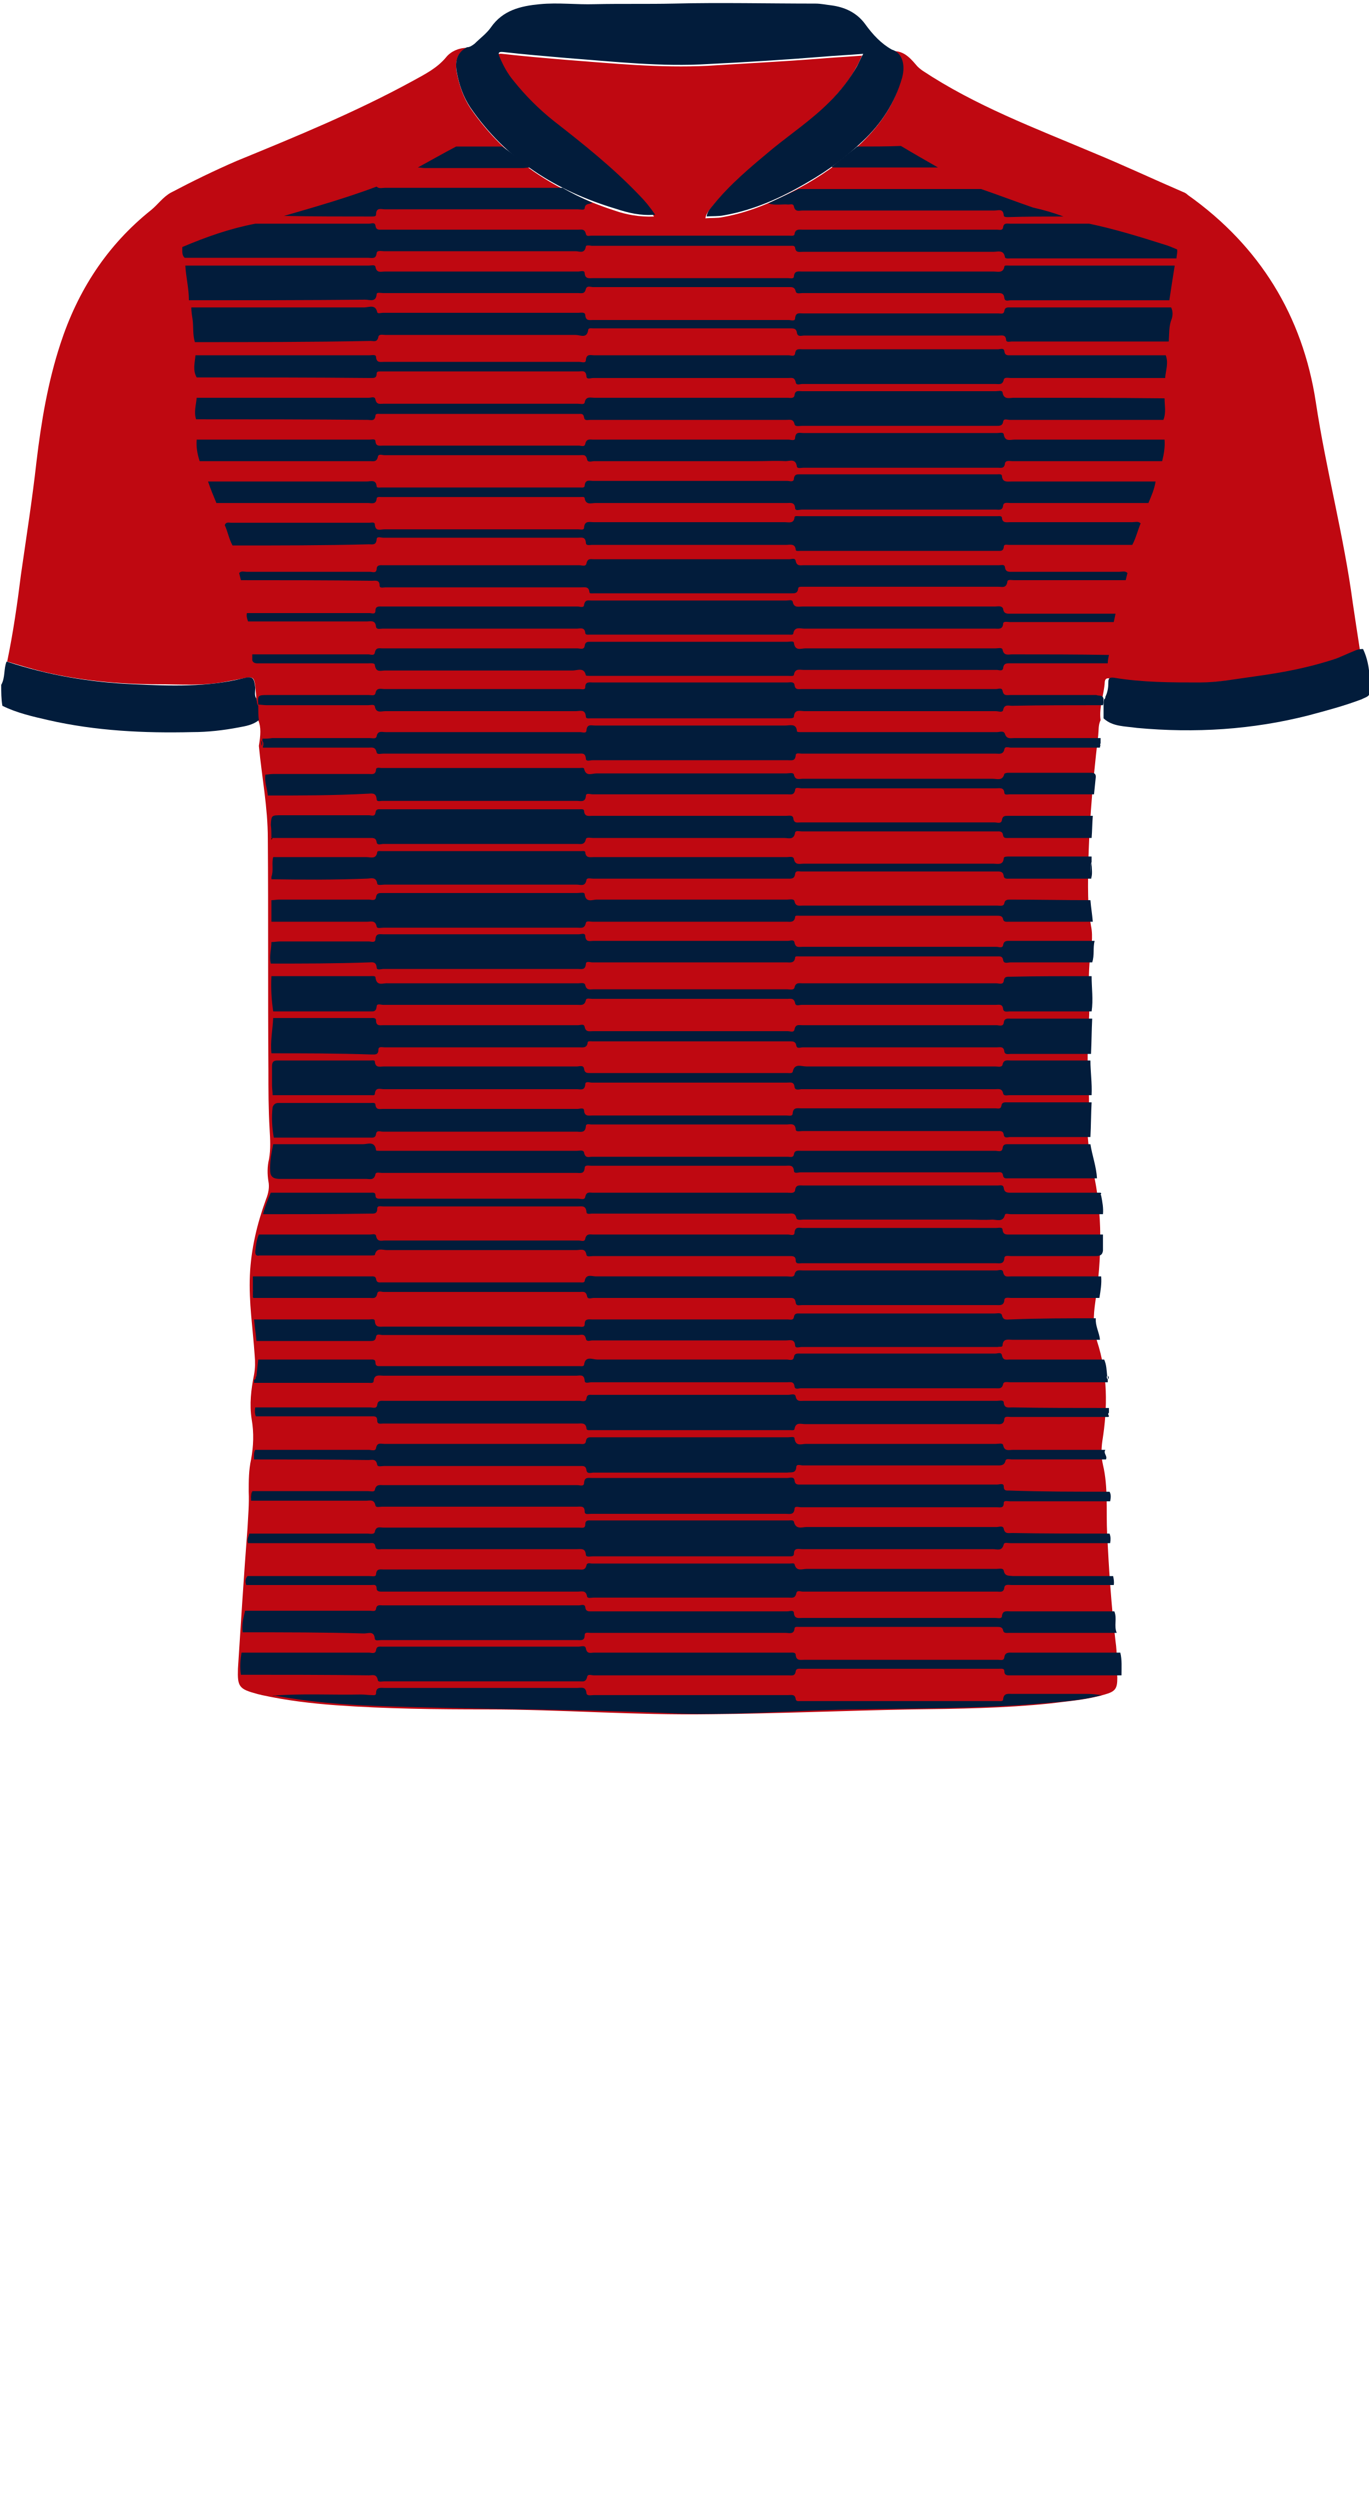 <!--?xml version="1.0" encoding="utf-8"?-->
<!-- Generator: Adobe Illustrator 24.2.3, SVG Export Plug-In . SVG Version: 6.00 Build 0)  -->
<svg version="1.1" id="Camada_1" xmlns="http://www.w3.org/2000/svg" xmlns:xlink="http://www.w3.org/1999/xlink" x="0px" y="0px" viewBox="0 0 229 418" style="enable-background:new 0 0 229 418;" xml:space="preserve">
<style type="text/css">
	.st0{fill:#FD0202;}
	.st1{fill:#B71516;}
	.st2{fill:#5009BD;}
	.st3{fill:#4F09BB;}
	.st4{fill:#041C3E;}
</style>
<g onclick="select(this)" class="" id="estampa-primaria" fill="#bf0811">
	<path d="M43.2,120.4c-0.2-1.9-0.3-3.8-0.5-5.7c-0.2-1.5-0.4-1.6-1.9-1.3c-1.1,0.2-2.1,0.4-3.2,0.6c-3.7,0.7-7.5,0.4-11.2,0.4
		c-6.5,0-12.9-0.6-19.2-2.1c-2-0.5-4-1.1-6-1.7c1-4.8,1.7-9.7,2.3-14.5c0.9-6.3,1.9-12.6,2.6-18.9c0.8-6.7,1.9-13.3,4-19.7
		c2.9-8.9,7.8-16.5,15.2-22.4c1.1-0.9,2-2.2,3.3-2.9c3.6-1.9,7.3-3.7,11-5.3c10-4.1,20-8.2,29.5-13.4c2-1.1,4-2.1,5.5-3.9
		c0.8-1,2.1-1.6,3.5-1.6c-1.7,0.9-2,2.4-1.7,4.1c0.4,2.1,1.1,4.2,2.3,6c5.9,8.6,14.3,13.9,24.1,17.1c2,0.7,4.2,1.1,6.6,1
		c-0.8-1.3-1.7-2.3-2.7-3.3c-4.4-4.6-9.3-8.5-14.3-12.4c-2.5-2-4.7-4.2-6.7-6.7c-1-1.2-1.7-2.5-2.3-3.9c-0.3-0.7-0.2-1,0.6-0.9
		c3.5,0.4,7.1,0.7,10.6,1c7.9,0.6,15.8,1.4,23.8,1c6.3-0.4,12.5-0.7,18.8-1.2c2.3-0.2,4.5-0.3,7-0.5c-0.4,0.8-0.6,1.4-1,2
		c-1.2,2.3-2.9,4.2-4.7,6.1c-2.9,3-6.4,5.2-9.5,7.8c-3.5,3-7.1,5.9-10,9.5c-0.4,0.5-0.9,1-1,1.8c1-0.1,2,0,2.9-0.2
		c5.1-0.9,9.7-3.1,14.1-5.6c3.3-1.9,6.4-4.2,9.1-6.8c3.1-3,5.5-6.4,6.6-10.6c0.6-2.2,0-4.3-1.7-4.7c1.9-0.3,3.1,0.9,4.2,2.2
		c0.3,0.4,0.7,0.7,1.1,1c8.9,5.9,18.8,9.6,28.5,13.7c5.1,2.1,10,4.4,15.1,6.6c0.3,0.1,0.6,0.3,0.8,0.5c12,8.5,19.2,20.2,21.4,34.6
		c1.7,11.3,4.7,22.4,6.2,33.7c0.4,2.7,0.8,5.3,1.2,7.9c-0.4,0-0.8,0.1-1.2,0.2c-5.3,2.4-10.8,3.4-16.5,4.2c-4.9,0.7-9.8,1.4-14.8,1
		c-3-0.2-6.1,0-9.1-0.7c-0.4-0.1-1-0.3-1.1,0.5c-0.1,2.1-1,4.2-0.7,6.4c-0.4,0.8-0.3,1.7-0.4,2.6c-1,8.4-1.7,16.8-1.7,25.2
		c0,2.2,0.1,4.4,0.5,6.6c0.4,1.9,0,3.8-0.2,5.7c-0.2,2.1-0.2,4.2-0.1,6.3c0.1,2.2-0.1,4.3-0.2,6.5c-0.1,2.8-0.1,5.7,0.1,8.5
		c0.1,1.7,0.1,3.4-0.1,5c-0.3,3,0.2,5.9,0.8,8.8c1.7,7.3,1.5,14.8,0.4,22.2c-0.3,2.1-0.4,4.2,0.3,6.4c1.8,5.5,1.8,11.1,0.9,16.7
		c-0.2,1.4-0.2,2.7,0.1,4c0.9,3.8,0.5,7.7,0.7,11.6c0.3,6,0.7,12,1.4,17.9c0.3,2,0.2,4.1,0.3,6.1c0,1.8-0.3,2.3-2.1,2.8
		c-3,0.9-6,1.1-9.1,1.5c-7.7,0.8-15.5,0.9-23.2,1c-11.2,0.2-22.5,0.7-33.7,0.8c-12.5,0.2-24.9-0.8-37.4-0.8
		c-8.4,0-16.8-0.1-25.2-0.7c-4.1-0.3-8.3-0.8-12.4-1.7c-0.3-0.1-0.5-0.1-0.8-0.2c-3-0.8-3.3-1.2-3.2-4.2c0.5-7.8,1-15.7,1.6-23.5
		c0.1-2,0.3-4.1,0.2-6.1c0-1.8,0-3.6,0.4-5.4c0.4-2.2,0.5-4.4,0.1-6.7c-0.4-2.5-0.1-5,0.4-7.5c0.2-1.1,0.2-2.1,0.1-3.2
		c-0.3-4.5-1-8.9-0.8-13.4c0.2-4.4,1.2-8.6,2.7-12.7c0.4-1,0.6-2,0.4-3c-0.2-1.2-0.2-2.5,0.1-3.7c0.3-1.7,0.2-3.3,0.1-5
		c-0.2-3.3-0.2-6.6-0.2-9.9c-0.1-12.9,0-25.8-0.1-38.7c0-5.2-1-10.3-1.5-15.5C43.6,122.9,43.7,121.6,43.2,120.4z"></path>
</g>
<g onclick="select(this)" class="" id="gola-primaria" fill="#021c3b">
	<path d="M149.2,8.3c1.7,0.5,2.3,2.5,1.7,4.7c-1.2,4.2-3.5,7.7-6.6,10.6c-2.7,2.6-5.8,4.9-9.1,6.8
		c-4.4,2.6-9,4.7-14.1,5.6c-1,0.2-1.9,0.1-2.9,0.2c0.1-0.8,0.6-1.3,1-1.8c2.9-3.6,6.4-6.5,10-9.5c3.2-2.6,6.6-4.9,9.5-7.8
		c1.8-1.8,3.4-3.8,4.7-6.1c0.3-0.6,0.6-1.3,1-2c-2.4,0.2-4.7,0.3-7,0.5c-6.3,0.5-12.5,0.9-18.8,1.2c-8,0.5-15.9-0.4-23.8-1
		c-3.5-0.3-7.1-0.6-10.6-1c-0.9-0.1-0.9,0.2-0.6,0.9c0.6,1.4,1.3,2.7,2.3,3.9c2,2.5,4.2,4.7,6.7,6.7c5,3.9,9.9,7.8,14.3,12.4
		c1,1,1.8,2,2.7,3.3c-2.4,0.2-4.5-0.3-6.6-1C93,31.9,84.7,26.7,78.7,18c-1.2-1.8-1.9-3.8-2.3-6c-0.3-1.7,0-3.2,1.7-4.1
		c0.5,0,0.9-0.3,1.3-0.6c0.9-0.9,2-1.7,2.7-2.7c2-2.9,5-3.6,8.2-3.9c3.1-0.3,6.1,0.1,9.2,0c4.4-0.1,8.8,0,13.2-0.1
		c7.9-0.2,15.8,0,23.7,0c0.9,0,1.8,0.2,2.7,0.3c2.2,0.3,4.2,1.2,5.6,3.1C146,5.8,147.4,7.3,149.2,8.3z"></path>
</g>
<g onclick="select(this)" class="" id="detalhe-punho" fill="#021c3b">
	<path d="M0.2,114.5c0.7-1.2,0.4-2.7,0.9-3.9c6.9,2.3,14.1,3.5,21.3,3.8c6.1,0.3,12.3,0.5,18.3-1c1.6-0.4,1.8-0.1,2,1.6
		c0,0.6-0.2,1.3,0.2,1.8c0.1,0.4,0,0.8,0.3,1.2l0,0c0,0.8,0,1.6,0.1,2.4c-1,0.8-2.2,1-3.3,1.2c-2.6,0.5-5.2,0.8-7.8,0.8
		c-8.1,0.2-16.2-0.2-24.1-2c-2.6-0.6-5.3-1.2-7.7-2.4C0.2,116.9,0.2,115.7,0.2,114.5z"></path>
	<path d="M184.6,120.1c0-0.7,0-1.4,0-2.1c0-0.4,0-0.8,0.1-1.1c0.2-0.1,0.2-0.3,0.2-0.4c0.4-0.8,0.5-1.6,0.5-2.4
		c0-0.6,0.1-0.9,0.9-0.8c4.8,0.8,9.6,0.8,14.4,0.8c3.1,0,6.1-0.6,9.1-1c4.4-0.6,8.8-1.4,13.1-2.8c1.3-0.4,2.4-1,3.7-1.5
		c0.4-0.2,0.9-0.3,1.4-0.3c1.1,2.3,1.2,4.8,1.1,7.3c0,0.7-0.8,0.8-1.3,1.1c-2.9,1.1-5.9,1.9-8.9,2.7c-9.4,2.4-19,3-28.7,2.1
		C188.1,121.4,186.1,121.5,184.6,120.1z"></path>
</g>
<path d="M42.1,249.4L42.1,249.4c0,0.4,0,0.7-0.1,1.1C42,250.1,42,249.7,42.1,249.4z"></path>
<path d="M45.6,140.1c-0.1,0.1-0.1,0.2-0.2,0.3c0-0.1,0-0.2,0-0.3C45.5,140.1,45.5,140.1,45.6,140.1z"></path>
<g onclick="select(this)" class="" id="estampa-secundaria" fill="#021c3b">
	<path d="M184.1,123.4c0,0.3,0,0.6,0,0.9c-0.2,0.2-0.2,0.4-0.1,0.6v0.1c-5,0-9.9,0-14.9,0c-0.4,0-1-0.3-1.1,0.3
		c-0.2,0.9-0.9,0.7-1.4,0.7c-7.4,0-14.7,0-22.1,0c-3.5,0-7,0-10.4,0c-0.4,0-1-0.2-1,0.3c-0.1,1-0.7,0.8-1.3,0.8
		c-6.4,0-12.7,0-19.1,0c-4.5,0-9,0-13.6,0c-0.4,0-1.1,0.3-1.1-0.3c-0.1-1-0.7-0.8-1.3-0.8c-5.8,0-11.6,0-17.4,0
		c-5.1,0-10.2,0-15.2,0c-0.4,0-1,0.2-1.1-0.2c-0.2-1-0.8-0.8-1.4-0.8c-5.9,0-11.8,0-17.6,0c0-0.1-0.1-0.1,0-0.2
		c0.1-0.3,0.1-0.7-0.1-0.9c0-0.1,0-0.3,0-0.4c0.5,0,1,0,1.6-0.1c5.5,0,11,0,16.4,0c0.4,0,1,0.2,1.1-0.3c0.2-1,0.9-0.7,1.5-0.7
		c6.6,0,13.2,0,19.8,0c4.2,0,8.5,0,12.7,0c0.4,0,1.1,0.3,1.1-0.3c0.1-1.1,0.8-0.8,1.4-0.8c10.6,0,21.3,0,31.9,0
		c0.7,0,1.8-0.4,1.9,0.9c0,0.2,0.3,0.2,0.5,0.2c0.3,0,0.6,0,1,0c10.7,0,21.3,0,32,0c0.4,0,1.1-0.3,1.3,0.3c0.3,0.9,0.9,0.7,1.5,0.7
		C174.2,123.4,179.1,123.4,184.1,123.4z"></path>
	<path d="M182.5,147c0-0.9-0.2-1.8,0.1-2.7C182.6,145.2,182.8,146.1,182.5,147z"></path>
	<path d="M42.3,215.6c0.2,0.4,0.2,0.8,0,1.2C42.3,216.4,42.3,216,42.3,215.6z"></path>
	<path d="M43.7,123.8c0.2,0.3,0.2,0.6,0.1,0.9C43.7,124.5,43.7,124.2,43.7,123.8z"></path>
	<path d="M42.9,230c0.1,0.2,0.1,0.4-0.1,0.6C42.7,230.4,42.8,230.2,42.9,230z"></path>
	<path d="M185.4,230.6c-0.1-0.2-0.1-0.4-0.1-0.6C185.5,230.2,185.5,230.4,185.4,230.6z"></path>
	<path d="M183.9,124.9c-0.1-0.2-0.1-0.4,0.1-0.6C184.1,124.6,184.1,124.8,183.9,124.9z"></path>
	<path d="M185.4,236.7c-0.1-0.2-0.1-0.3,0-0.5C185.4,236.4,185.4,236.6,185.4,236.7z"></path>
	<path d="M184.1,199.9c0-0.1-0.1-0.1-0.1-0.2c0,0,0-0.1,0.1-0.1C184.1,199.6,184.1,199.7,184.1,199.9
		C184.1,199.8,184.1,199.8,184.1,199.9z"></path>
	<path d="M40.3,280c-0.2-1.3-0.1-2.5,0.1-3.7c0.4,0,0.7,0,1.1,0c6.7,0,13.4,0,20.2,0c0.4,0,1.1,0.3,1.2-0.4
		c0.1-0.7,0.5-0.6,1-0.6c1.8,0,3.6,0,5.4,0c9.2,0,18.3,0,27.5,0c0.4,0,1.1-0.3,1.2,0.3c0.2,1,0.8,0.7,1.4,0.7c9,0,17.9,0,26.9,0
		c1.9,0,3.8,0,5.8,0c0.4,0,1-0.1,1,0.4c0.1,1,0.8,0.8,1.4,0.8c8,0,15.9,0,23.9,0c2.9,0,5.8,0,8.6,0c0.4,0,0.9,0.2,1-0.4
		c0.1-0.9,0.8-0.8,1.3-0.8c6,0,12.1,0,18.1,0c0.3,1.2,0.2,2.5,0.2,3.8c-6.2,0-12.3,0-18.5,0c-0.5,0-1.1,0.1-1.1-0.7
		c0-0.5-0.5-0.4-0.9-0.4c-11,0-22.1,0-33.1,0c-0.3,0-0.8-0.1-0.9,0.4c-0.1,0.9-0.7,0.7-1.2,0.7c-4.1,0-8.2,0-12.2,0
		c-6.8,0-13.6,0-20.4,0c-0.4,0-1-0.3-1.1,0.3c-0.2,0.9-0.8,0.7-1.3,0.7c-4.2,0-8.5,0-12.7,0c-6.6,0-13.3,0-19.9,0
		c-0.4,0-1,0.2-1.1-0.2c-0.2-1.1-0.9-0.8-1.5-0.8C54.4,280,47.4,280,40.3,280z"></path>
	<path d="M42.9,230c0.1-0.9,0.2-1.8,0.3-2.7c6.2,0,12.5,0,18.7,0c0.4,0,0.9-0.1,0.9,0.5c0,0.7,0.5,0.6,0.9,0.6
		c11.1,0,22.2,0,33.2,0c0.3,0,0.7,0.1,0.8-0.2c0.2-1.6,1.4-0.9,2.2-0.9c10.6,0,21.1,0,31.7,0c0.4,0,1.1,0.3,1.2-0.4
		c0.1-0.7,0.6-0.6,1.1-0.6c2,0,4,0,6,0c8.9,0,17.8,0,26.6,0c0.4,0,1-0.3,1.1,0.3c0.2,0.9,0.7,0.7,1.3,0.7c5.3,0,10.6,0,15.8,0
		c0.4,0.9,0.4,1.8,0.5,2.7c-0.1,0.2-0.1,0.4,0.1,0.6c0,0.1,0,0.3,0,0.5c-0.5,0-1,0-1.4,0c-5,0-9.9,0-14.9,0c-0.4,0-1.1-0.2-1.2,0.3
		c-0.2,0.9-0.8,0.7-1.4,0.7c-3.8,0-7.6,0-11.4,0c-7,0-14,0-21,0c-0.4,0-1,0.3-1.1-0.3c-0.1-0.9-0.7-0.7-1.3-0.7c-2.2,0-4.3,0-6.5,0
		c-8.7,0-17.4,0-26.2,0c-0.4,0-1.1,0.3-1.1-0.3c-0.1-1.1-0.8-0.8-1.4-0.8c-10.8,0-21.5,0-32.3,0c-0.6,0-1.5-0.3-1.6,0.9
		c0,0.4-0.5,0.3-0.8,0.3c-6.4,0-12.8,0-19.2,0c0-0.2,0-0.3,0-0.5C43,230.4,43,230.2,42.9,230z"></path>
	<path d="M186.2,263.5c0.1,0.5,0.2,1,0.1,1.5c-5.7,0-11.4,0-17.1,0c-0.4,0-1.1-0.2-1.2,0.4c-0.1,0.9-0.7,0.7-1.2,0.7
		c-5.6,0-11.1,0-16.7,0c-5.3,0-10.6,0-15.8,0c-0.4,0-1-0.3-1.1,0.3c-0.2,0.9-0.8,0.7-1.3,0.7c-4.6,0-9.1,0-13.7,0
		c-6.3,0-12.6,0-18.9,0c-0.4,0-1,0.2-1.1-0.2c-0.2-1.1-0.9-0.8-1.6-0.8c-10.6,0-21.3,0-31.9,0c-0.3,0-0.6,0-1,0
		c-0.3,0-0.7-0.1-0.7-0.5c0-0.8-0.5-0.6-1-0.6c-6.9,0-13.8,0-20.8,0c-0.2-0.5-0.2-1,0.2-1.5c0.4,0,0.9,0,1.3,0c6.4,0,12.7,0,19.1,0
		c0.4,0,1.1,0.2,1.1-0.3c0.1-1,0.7-0.8,1.3-0.8c5.2,0,10.4,0,15.6,0c5.7,0,11.4,0,17,0c0.5,0,1.1,0.2,1.3-0.7
		c0.1-0.5,0.6-0.3,0.9-0.3c11,0,22.1,0,33.1,0c0.3,0,0.7-0.1,0.8,0.1c0.3,1.3,1.3,0.8,2,0.8c10.6,0,21.2,0,31.8,0
		c0.4,0,1.1-0.2,1.2,0.3c0.2,1,0.9,0.8,1.5,0.9C174.9,263.5,180.5,263.5,186.2,263.5z"></path>
	<path d="M185.6,256.4c0.2,0.5,0.2,1,0.1,1.6c-5.6,0-11.1,0-16.7,0c-0.4,0-1-0.2-1.1,0.2c-0.3,1.2-1.1,0.8-1.8,0.8
		c-10.6,0-21.3,0-31.9,0c-0.6,0-1.4-0.3-1.4,0.8c0,0.4-0.4,0.4-0.6,0.4c-0.6,0-1.2,0-1.8,0c-10.4,0-20.9,0-31.3,0
		c-0.4,0-1.1,0.2-1.1-0.3c-0.1-1.1-0.8-0.9-1.5-0.9c-8,0-15.9,0-23.9,0c-2.9,0-5.8,0-8.8,0c-0.3,0-0.9,0.2-1-0.4
		c-0.1-0.8-0.6-0.6-1-0.6c-6.8,0-13.5,0-20.3,0c-0.3-0.6,0.1-1.1,0.2-1.6c6.6,0,13.2,0,19.8,0c0.4,0,1.1,0.2,1.2-0.3
		c0.2-1,0.9-0.7,1.5-0.7c6.7,0,13.4,0,20.2,0c4.2,0,8.3,0,12.5,0c0.4,0,1,0.2,1-0.5c0-0.8,0.5-0.7,1-0.7c11,0,22,0,33,0
		c0.3,0,0.8-0.1,0.9,0.2c0.3,1.4,1.4,0.9,2.1,0.9c10.6,0,21.2,0,31.8,0c0.4,0,1.1-0.3,1.2,0.3c0.2,0.9,0.8,0.7,1.4,0.7
		C174.7,256.4,180.2,256.4,185.6,256.4z"></path>
	<path d="M185.6,249.4c0.3,0.5,0.2,1.1,0.1,1.6c-0.5,0-1,0-1.6,0c-5.1,0-10.1,0-15.2,0c-0.4,0-1-0.2-1,0.3
		c0,0.9-0.6,0.7-1.1,0.7c-5.2,0-10.3,0-15.5,0c-5.8,0-11.5,0-17.3,0c-0.4,0-1.1-0.3-1.1,0.3c-0.1,1-0.8,0.8-1.4,0.8
		c-7.3,0-14.7,0-22.1,0c-3.5,0-7,0-10.6,0c-0.4,0-1,0.2-1-0.4c0-1-0.7-0.8-1.3-0.8c-4.5,0-8.9,0-13.4,0c-6.4,0-12.8,0-19.2,0
		c-0.4,0-1,0.2-1.1-0.2c-0.2-1.1-1-0.8-1.5-0.8c-6.4,0-12.9,0-19.3,0c0-0.2,0-0.3,0-0.5c0.1-0.4,0.1-0.7,0.2-1.1c0.2,0,0.5,0,0.7,0
		c6.2,0,12.5,0,18.7,0c0.4,0,1,0.2,1.1-0.2c0.2-1,0.9-0.8,1.4-0.8c6.8,0,13.5,0,20.3,0c4.1,0,8.2,0,12.2,0c0.4,0,1.1,0.3,1.1-0.4
		c0.1-1,0.7-0.8,1.3-0.8c5.1,0,10.2,0,15.4,0c5.8,0,11.5,0,17.3,0c0.4,0,1.1-0.3,1.2,0.4c0.1,0.8,0.6,0.7,1.1,0.7c2.8,0,5.6,0,8.4,0
		c8.1,0,16.2,0,24.4,0c0.4,0,1.1-0.3,1.1,0.3c0,0.8,0.5,0.7,0.9,0.7C174.4,249.4,180,249.4,185.6,249.4z"></path>
	<path d="M42.7,209.3c0.1-1,0.2-2,0.6-2.9c6.2,0,12.4,0,18.6,0c0.3,0,0.9-0.2,1,0.2c0.2,1.1,0.9,0.8,1.5,0.8
		c4.6,0,9.2,0,13.8,0c6.2,0,12.4,0,18.6,0c0.4,0,1,0.3,1.1-0.3c0.2-0.9,0.8-0.7,1.3-0.7c4.4,0,8.9,0,13.3,0c6.4,0,12.9,0,19.3,0
		c0.4,0,1.1,0.3,1.1-0.3c0.1-1.1,0.8-0.8,1.4-0.8c6.7,0,13.4,0,20.1,0c4.1,0,8.2,0,12.2,0c0.4,0,1.1-0.2,1.1,0.3
		c0.1,0.9,0.7,0.8,1.3,0.8c5.2,0,10.3,0,15.5,0c0,0.9,0,1.8,0,2.7c-0.1,0.8-0.6,0.9-1.3,0.9c-4.7,0-9.4,0-14.1,0
		c-0.4,0-1.1-0.2-1.1,0.4c-0.1,1-0.8,0.8-1.4,0.8c-6.9,0-13.8,0-20.7,0c-3.9,0-7.8,0-11.8,0c-0.4,0-1,0.2-1-0.5s-0.5-0.7-1-0.7
		c-2.6,0-5.2,0-7.8,0c-8.3,0-16.7,0-25.1,0c-0.4,0-1,0.2-1.1-0.2c-0.2-1.2-1-0.8-1.7-0.8c-10.6,0-21.1,0-31.7,0
		c-0.7,0-1.7-0.5-2,0.8c0,0.1-0.4,0.1-0.7,0.1c-6.2,0-12.4,0-18.6,0C43,210,42.7,209.9,42.7,209.3z"></path>
	<path d="M40.6,272.9c-0.2-1.2,0.1-2.4,0.4-3.6c7,0,13.9,0,20.9,0c0.4,0,0.9,0.2,1-0.3c0.1-0.8,0.7-0.6,1.1-0.6
		c4.6,0,9.1,0,13.7,0c6.3,0,12.7,0,19.1,0c0.4,0,1-0.3,1.1,0.3c0.1,0.8,0.6,0.7,1.1,0.7c2.8,0,5.7,0,8.5,0c8.1,0,16.2,0,24.2,0
		c0.4,0,1.1-0.3,1.1,0.3c0.1,1,0.8,0.8,1.4,0.8c5.3,0,10.6,0,15.9,0c5.5,0,10.9,0,16.4,0c0.4,0,1.1,0.2,1.1-0.3
		c0.1-1,0.8-0.8,1.4-0.8c5.8,0,11.6,0,17.4,0c0.5,1.2-0.1,2.4,0.4,3.6c-6,0-12.1,0-18.1,0c-0.3,0-0.8,0.1-0.9-0.4
		c-0.1-0.6-0.6-0.6-1-0.6c-11,0-22.1,0-33.1,0c-0.3,0-0.8-0.1-0.8,0.3c-0.1,1-0.9,0.7-1.5,0.7c-8.6,0-17.3,0-25.9,0
		c-2.2,0-4.5,0-6.7,0c-0.4,0-1-0.2-1,0.4c0,1-0.7,0.8-1.3,0.8c-5.2,0-10.3,0-15.5,0c-5.7,0-11.4,0-17.2,0c-0.4,0-1,0.2-1.1-0.2
		c-0.1-1.4-1.1-0.9-1.8-0.9C54.3,272.9,47.5,272.9,40.6,272.9z"></path>
	<path d="M185.5,235.4c0,0.3,0,0.5,0,0.8c-0.2,0.1-0.2,0.3,0,0.5c0,0.1,0,0.1-0.1,0.2c-5.4,0-10.9,0-16.3,0
		c-0.4,0-1.1-0.2-1.1,0.4c-0.1,1-0.9,0.8-1.4,0.8c-10.6,0-21.3,0-31.9,0c-0.7,0-1.6-0.4-1.8,0.8c0,0.3-0.5,0.2-0.8,0.2
		c-11.1,0-22.2,0-33.2,0c-0.3,0-0.8,0.1-0.8-0.3c-0.1-1-0.9-0.8-1.4-0.8c-6.9,0-13.8,0-20.6,0c-4,0-8,0-12,0c-0.4,0-1,0.2-1-0.5
		c0-0.8-0.5-0.7-1-0.7c-6.4,0-12.9,0-19.3,0c-0.2-0.5-0.2-1-0.1-1.5c0.3,0,0.6,0,0.8,0c6.1,0,12.2,0,18.4,0c0.4,0,1.1,0.3,1.2-0.4
		c0.1-0.8,0.6-0.7,1.1-0.7c2.8,0,5.6,0,8.4,0c8.1,0,16.2,0,24.3,0c0.4,0,1.1,0.3,1.2-0.4s0.5-0.6,0.9-0.6c1.7,0,3.4,0,5.2,0
		c9.2,0,18.5,0,27.7,0c0.4,0,1.1-0.3,1.2,0.3c0.2,0.9,0.8,0.7,1.4,0.7c4.7,0,9.4,0,14.1,0c6.1,0,12.1,0,18.2,0
		c0.4,0,1.1-0.2,1.1,0.3c0.1,1,0.8,0.8,1.4,0.8C174.6,235.4,180,235.4,185.5,235.4z"></path>
	<path d="M42.5,244c0-0.6-0.1-1.1,0.2-1.6c6.3,0,12.6,0,19,0c0.4,0,1.1,0.3,1.2-0.3c0.2-1,0.8-0.7,1.4-0.7
		c8.7,0,17.3,0,26,0c2.2,0,4.4,0,6.6,0c0.4,0,1,0.2,1.1-0.4c0.1-0.8,0.6-0.7,1.1-0.7c2.7,0,5.4,0,8,0c8.2,0,16.5,0,24.7,0
		c0.4,0,1.1-0.2,1.1,0.2c0.2,1.4,1.2,0.9,1.9,0.9c10.6,0,21.2,0,31.8,0c0.4,0,1.1-0.2,1.2,0.2c0.2,1.1,1,0.8,1.6,0.8
		c5.2,0,10.3,0,15.5,0c-0.4,0.6,0.4,1,0.1,1.6c-5.2,0-10.5,0-15.7,0c-0.4,0-1-0.2-1.1,0.2c-0.2,0.9-0.9,0.8-1.5,0.8
		c-1.8,0-3.5,0-5.3,0c-9,0-18.1,0-27.1,0c-0.4,0-1.1-0.3-1.1,0.3c-0.1,1.1-0.9,0.8-1.5,0.9c-6.1,0-12.2,0-18.4,0c-4.7,0-9.4,0-14,0
		c-0.4,0-1.1,0.3-1.2-0.4c-0.1-0.8-0.6-0.7-1.1-0.7c-3.2,0-6.4,0-9.6,0c-7.7,0-15.4,0-23.2,0c-0.4,0-1,0.2-1.1-0.2
		c-0.2-1.1-0.9-0.8-1.5-0.8C55.1,244,48.8,244,42.5,244z"></path>
	<path d="M42.4,217c-0.1-0.1-0.1-0.1-0.1-0.2c0.1-0.4,0.2-0.8,0-1.2c0-0.7,0-1.5,0-2.2c6.6,0,13.1,0,19.7,0
		c0.3,0,0.8-0.1,0.9,0.4c0.1,0.7,0.5,0.6,0.9,0.6c11.1,0,22.2,0,33.2,0c0.3,0,0.7,0.1,0.8-0.2c0.2-1.3,1.2-0.8,1.9-0.8
		c10.7,0,21.3,0,32,0c0.4,0,1.1,0.2,1.2-0.3c0.2-0.9,0.8-0.7,1.4-0.7c4.2,0,8.5,0,12.7,0c6.6,0,13.1,0,19.7,0c0.4,0,1-0.3,1.1,0.3
		c0.2,0.9,0.7,0.7,1.3,0.7c5,0,10.1,0,15.1,0c0.1,1.2-0.1,2.4-0.3,3.6c-4.9,0-9.8,0-14.8,0c-0.4,0-1.1-0.2-1.1,0.4
		c-0.1,0.9-0.7,0.8-1.3,0.8c-8.2,0-16.5,0-24.7,0c-2.6,0-5.3,0-7.9,0c-0.4,0-0.9,0.2-1-0.4c-0.1-0.9-0.6-0.8-1.2-0.8
		c-3,0-6.1,0-9.1,0c-7.8,0-15.7,0-23.5,0c-0.4,0-1,0.3-1.1-0.3c-0.2-0.9-0.7-0.7-1.3-0.7c-3.2,0-6.3,0-9.5,0c-7.7,0-15.4,0-23.2,0
		c-0.4,0-1-0.3-1.1,0.3c-0.2,0.9-0.7,0.7-1.3,0.7C55.3,217,48.8,217,42.4,217z"></path>
	<path d="M45.3,161.1c-0.3-1.2,0.1-2.4,0.1-3.6c0.5,0,1-0.1,1.4-0.1c5,0,9.9,0,14.9,0c0.4,0,1.1,0.3,1.1-0.4
		c0.1-1,0.7-0.8,1.3-0.8c4.9,0,9.8,0,14.8,0c6,0,11.9,0,17.9,0c0.4,0,1.1-0.3,1.1,0.3c0.1,1.1,0.8,0.8,1.4,0.8c4.7,0,9.4,0,14,0
		c6.2,0,12.3,0,18.5,0c0.4,0,1-0.3,1.1,0.3c0.2,0.9,0.7,0.7,1.3,0.7c6.8,0,13.5,0,20.3,0c4.1,0,8.2,0,12.2,0c0.4,0,1,0.3,1.1-0.3
		c0.1-0.7,0.6-0.7,1-0.7c4.8,0,9.5,0,14.3,0c-0.3,1.2,0,2.4-0.4,3.6c-4.6,0-9.1,0-13.7,0c-0.4,0-1.1,0.3-1.2-0.4
		c-0.1-0.7-0.6-0.6-1-0.6c-11,0-22,0-33,0c-0.3,0-0.8-0.1-0.8,0.2c-0.1,1-0.9,0.8-1.4,0.8c-5.6,0-11.2,0-16.8,0
		c-5.2,0-10.5,0-15.7,0c-0.4,0-1.1-0.3-1.1,0.3c-0.1,1-0.7,0.8-1.3,0.8c-3.4,0-6.9,0-10.3,0c-7.4,0-14.9,0-22.3,0
		c-0.4,0-1.1,0.3-1.1-0.3c-0.1-1-0.8-0.8-1.3-0.8C56.2,161.1,50.7,161.1,45.3,161.1z"></path>
	<path d="M182.8,136.4c-0.1,1.2-0.1,2.5-0.2,3.7c-4.6,0-9.2,0-13.8,0c-0.4,0-0.9,0.1-1-0.4c-0.1-0.8-0.6-0.7-1.1-0.7
		c-3.7,0-7.4,0-11,0c-7.2,0-14.4,0-21.6,0c-0.4,0-1-0.2-1.1,0.2c-0.2,1.3-1.1,0.9-1.8,0.9c-10.7,0-21.3,0-32,0
		c-0.4,0-1.1-0.2-1.2,0.2c-0.2,1-0.9,0.8-1.4,0.8c-5.9,0-11.8,0-17.6,0c-5,0-9.9,0-14.9,0c-0.4,0-1,0.3-1.1-0.3
		c-0.1-0.8-0.7-0.7-1.2-0.7c-5.4,0-10.8,0-16.2,0c-0.1,0-0.1,0-0.2-0.1c0-0.7,0-1.4-0.1-2.1c0.1-1.6,0.1-1.6,1.8-1.6
		c4.9,0,9.8,0,14.6,0c0.4,0,1,0.3,1.1-0.4s0.5-0.6,0.9-0.6c11.1,0,22.2,0,33.2,0c0.3,0,0.8-0.1,0.8,0.3c0.1,1,0.8,0.8,1.3,0.8
		c5.8,0,11.7,0,17.5,0c5,0,10,0,15,0c0.4,0,1.1-0.2,1.2,0.4c0.1,0.9,0.7,0.7,1.2,0.7c5.5,0,11,0,16.4,0s10.7,0,16.1,0
		c0.4,0,1.1,0.3,1.2-0.4c0.1-0.7,0.5-0.7,1-0.7C173.5,136.4,178.2,136.4,182.8,136.4z"></path>
	<path d="M45.4,147c0-0.1,0-0.3,0-0.4c0.4-1.1,0-2.2,0.3-3.3c5.2,0,10.4,0,15.6,0c0.7,0,1.6,0.4,1.8-0.8
		c0-0.3,0.5-0.2,0.8-0.2c11.1,0,22.1,0,33.2,0c0.3,0,0.8-0.1,0.8,0.2c0.1,1,0.8,0.8,1.4,0.8c5.1,0,10.2,0,15.2,0
		c5.7,0,11.4,0,17.1,0c0.4,0,1.1-0.2,1.2,0.3c0.2,1.1,1,0.8,1.6,0.8c10.6,0,21.2,0,31.8,0c0.7,0,1.6,0.3,1.7-0.9
		c0-0.3,0.5-0.3,0.9-0.3c4.6,0,9.2,0,13.8,0c0,0.3,0,0.6,0,0.9c-0.3,0.9-0.1,1.8-0.1,2.7v0.1c-4.5,0-9,0-13.6,0
		c-0.4,0-0.9,0.1-1-0.4c-0.1-0.9-0.7-0.8-1.3-0.8c-8.8,0-17.6,0-26.4,0c-2.1,0-4.2,0-6.2,0c-0.4,0-0.9-0.2-1,0.4
		c-0.1,0.9-0.7,0.8-1.2,0.8c-3.2,0-6.4,0-9.6,0c-7.7,0-15.3,0-23,0c-0.4,0-1-0.2-1.1,0.2c-0.2,1.2-1,0.8-1.6,0.8c-1.5,0-3,0-4.6,0
		c-9.2,0-18.4,0-27.6,0c-0.4,0-1.2,0.2-1.2-0.2c-0.2-1.2-1.1-0.8-1.8-0.8C56,147.1,50.7,147.1,45.4,147z"></path>
	<path d="M44.8,133c-0.1-1.2-0.6-2.3-0.4-3.5c0.4,0,0.9-0.1,1.3-0.1c5.3,0,10.6,0,16,0c0.5,0,1.1,0.2,1.2-0.7
		c0-0.5,0.6-0.3,0.9-0.3c11,0,22.1,0,33.1,0c0.3,0,0.7-0.1,0.8,0.1c0.3,1.4,1.3,0.8,2.1,0.8c10.6,0,21.2,0,31.8,0
		c0.4,0,1.1-0.2,1.2,0.2c0.2,1,0.9,0.7,1.5,0.7c10.6,0,21.1,0,31.7,0c0.8,0,1.7,0.4,2-0.8c0-0.1,0.4-0.2,0.6-0.2c4.6,0,9.3,0,13.9,0
		c0.6,0,0.8,0.2,0.8,0.7c-0.1,1-0.2,1.9-0.3,2.9c-4.7,0-9.4,0-14.1,0c-0.3,0-0.9,0.2-0.9-0.3c-0.1-0.9-0.8-0.7-1.4-0.7
		c-1.2,0-2.4,0-3.6,0c-9.6,0-19.3,0-28.9,0c-0.4,0-1.1-0.3-1.1,0.3c-0.2,0.9-0.7,0.7-1.3,0.7c-2.2,0-4.4,0-6.6,0c-8.7,0-17.3,0-26,0
		c-0.4,0-1.1-0.3-1.1,0.3c-0.1,1.1-0.9,0.8-1.5,0.8c-9,0-18,0-27,0c-1.9,0-3.8,0-5.6,0c-0.3,0-0.9,0.2-0.9-0.3
		c-0.1-1.2-0.9-0.9-1.6-0.9C55.9,133,50.4,133,44.8,133z"></path>
	<path d="M183.3,220.4c-0.1,1.3,0.6,2.4,0.7,3.6c-4.9,0-9.8,0-14.6,0c-0.7,0-1.6-0.3-1.7,0.9c0,0.4-0.5,0.2-0.8,0.3
		c-1.8,0-3.6,0-5.4,0c-9.1,0-18.2,0-27.4,0c-0.4,0-1.1,0.3-1.1-0.3c-0.1-1.1-0.9-0.8-1.5-0.8c-4.8,0-9.7,0-14.5,0
		c-6,0-11.9,0-17.9,0c-0.4,0-1,0.3-1.1-0.3c-0.2-0.9-0.8-0.6-1.3-0.6c-4.6,0-9.1,0-13.7,0c-6.3,0-12.6,0-19,0c-0.4,0-1-0.3-1.1,0.3
		c-0.1,0.7-0.5,0.7-1,0.7c-6.3,0-12.6,0-19,0c-0.1-1.2-0.3-2.4-0.4-3.6c0.2,0,0.3,0,0.5,0c6.2,0,12.5,0,18.7,0c0.4,0,1-0.2,1,0.3
		c0.1,1.1,0.8,0.9,1.5,0.9c8.1,0,16.2,0,24.3,0c2.8,0,5.5,0,8.3,0c0.4,0,1,0.2,1-0.4c0-1,0.7-0.8,1.3-0.8c7.8,0,15.7,0,23.5,0
		c3.1,0,6.2,0,9.2,0c0.4,0,0.9,0.2,1-0.4c0.1-0.7,0.6-0.6,1-0.6c0.6,0,1.2,0,1.8,0c10.3,0,20.6,0,30.8,0c0.4,0,1.1-0.2,1.2,0.3
		c0.2,0.9,0.8,0.7,1.4,0.7C173.8,220.4,178.6,220.4,183.3,220.4z"></path>
	<path d="M182.6,163.2c0,2,0.3,3.9,0,5.9c-4.6,0-9.1,0-13.7,0c-0.4,0-1,0.2-1.1-0.4c-0.1-0.9-0.7-0.7-1.2-0.7
		c-4.6,0-9.1,0-13.7,0c-6.3,0-12.6,0-18.8,0c-0.4,0-1,0.3-1.1-0.3c-0.2-0.9-0.8-0.7-1.3-0.7c-5.8,0-11.6,0-17.4,0
		c-5.1,0-10.2,0-15.2,0c-0.4,0-1-0.2-1.1,0.2c-0.2,1-0.9,0.8-1.4,0.8c-5.8,0-11.7,0-17.5,0c-5,0-10,0-15,0c-0.4,0-1.1-0.3-1.1,0.3
		c-0.1,0.9-0.6,0.8-1.1,0.8c-5.4,0-10.8,0-16.2,0c-0.3-2-0.4-3.9-0.3-5.9c5.5,0,11,0,16.4,0c0.3,0,1-0.1,1,0.2
		c0.2,1.6,1.3,0.9,2.1,1c10.6,0,21.2,0,31.8,0c0.4,0,1.1-0.2,1.2,0.3c0.2,0.9,0.8,0.7,1.3,0.7c1.2,0,2.4,0,3.6,0
		c9.6,0,19.3,0,28.9,0c0.4,0,1.1,0.2,1.2-0.3c0.2-0.9,0.8-0.7,1.4-0.7c4.8,0,9.6,0,14.4,0c6,0,12,0,18,0c0.4,0,1.1,0.3,1.2-0.4
		c0.1-0.8,0.6-0.7,1.1-0.7C173.5,163.2,178,163.2,182.6,163.2z"></path>
	<path d="M182.4,177.3c0,1.9,0.3,3.8,0.2,5.8c-4.6,0-9.1,0-13.7,0c-0.4,0-1,0.2-1.1-0.3c-0.2-0.9-0.8-0.7-1.4-0.7
		c-3.3,0-6.6,0-9.9,0c-7.5,0-14.9,0-22.4,0c-0.4,0-1.1,0.3-1.2-0.4c-0.1-0.9-0.7-0.7-1.3-0.7c-4.3,0-8.6,0-12.9,0
		c-6.6,0-13.1,0-19.7,0c-0.4,0-1.1-0.3-1.1,0.3c-0.1,1.1-0.8,0.8-1.4,0.8c-10.8,0-21.5,0-32.3,0c-0.6,0-1.4-0.4-1.5,0.8
		c0,0.3-0.5,0.2-0.7,0.2c-5.5,0-11,0-16.4,0c0-0.6-0.1-1.1-0.1-1.7c0-1,0-2.1,0-3.1c0-0.7,0.2-1,0.9-1c5.2,0,10.4,0,15.6,0
		c0.3,0,0.7-0.1,0.7,0.2c0.1,1.1,0.9,0.8,1.5,0.8c5.1,0,10.2,0,15.3,0c5.7,0,11.4,0,17,0c0.4,0,1.1-0.3,1.2,0.4s0.5,0.7,1,0.7
		c11,0,22,0,33,0c0.3,0,0.8,0.1,0.9-0.2c0.3-1.5,1.4-0.9,2.3-0.9c10.5,0,21,0,31.6,0c0.4,0,1.1,0.2,1.2-0.3c0.2-0.9,0.8-0.7,1.4-0.7
		C173.5,177.3,178,177.3,182.4,177.3z"></path>
	<path d="M45.4,176.1c-0.2-2,0.2-3.9,0.3-5.9c5.4,0,10.9,0,16.3,0c0.3,0,0.9-0.1,0.9,0.4c0,1,0.7,0.8,1.2,0.8
		c4.2,0,8.5,0,12.7,0c6.6,0,13.3,0,19.9,0c0.4,0,1-0.3,1.1,0.3c0.2,0.9,0.8,0.7,1.3,0.7c4.9,0,9.8,0,14.8,0c6,0,11.9,0,17.9,0
		c0.4,0,1,0.3,1.1-0.3c0.2-0.9,0.7-0.7,1.3-0.7c4.4,0,8.9,0,13.3,0c6.4,0,12.8,0,19.2,0c0.4,0,1.1,0.3,1.2-0.4
		c0.1-0.8,0.6-0.7,1.1-0.7c4.6,0,9.1,0,13.7,0c-0.1,2-0.1,3.9-0.2,5.9c-4.5,0-9,0-13.4,0c-0.4,0-1,0.2-1.1-0.4
		c-0.1-0.9-0.7-0.7-1.2-0.7c-5.8,0-11.7,0-17.5,0c-5,0-10,0-15,0c-0.4,0-1,0.3-1.1-0.3c-0.1-0.7-0.6-0.7-1-0.7c-11,0-22.1,0-33.1,0
		c-0.3,0-0.8-0.1-0.8,0.2c-0.1,1-0.9,0.8-1.4,0.8c-7.4,0-14.9,0-22.3,0c-3.4,0-6.9,0-10.3,0c-0.4,0-1-0.2-1,0.4
		c0,0.9-0.6,0.8-1.1,0.8C56.3,176.1,50.8,176.1,45.4,176.1z"></path>
	<path d="M182.4,150.5c0.1,1.2,0.3,2.4,0.4,3.6c-4.7,0-9.4,0-14,0c-0.4,0-0.9,0.1-1-0.4c-0.1-0.6-0.6-0.6-1-0.6
		c-11,0-22,0-33,0c-0.3,0-0.8-0.1-0.8,0.2c-0.1,1-0.9,0.8-1.4,0.8c-6.2,0-12.5,0-18.7,0c-4.6,0-9.2,0-13.8,0c-0.4,0-1-0.2-1.1,0.2
		c-0.2,1-0.8,0.8-1.4,0.8c-5.8,0-11.7,0-17.5,0c-5,0-10,0-15,0c-0.4,0-1,0.2-1.1-0.2c-0.2-1.1-1-0.8-1.5-0.8c-5.4,0-10.7,0-16.1,0
		c0-1.2,0-2.4,0-3.6c0.4,0,0.9-0.1,1.3-0.1c5,0,10,0,15,0c0.4,0,1.1,0.3,1.2-0.4c0.1-0.7,0.5-0.7,1-0.7c0.7,0,1.4,0,2,0
		c10.2,0,20.5,0,30.7,0c0.4,0,1.2-0.2,1.2,0.2c0.2,1.5,1.3,0.9,2,0.9c10.6,0,21.3,0,31.9,0c0.4,0,1.1-0.2,1.2,0.3
		c0.2,0.9,0.8,0.7,1.4,0.7c6,0,12,0,18,0c4.8,0,9.7,0,14.5,0c0.4,0,1.1,0.2,1.2-0.4c0.1-0.6,0.6-0.6,1-0.6
		C173.4,150.4,177.9,150.5,182.4,150.5z"></path>
	<path d="M182.6,184.3c-0.1,1.9-0.1,3.9-0.2,5.8c-4.5,0-9,0-13.4,0c-0.4,0-1,0.3-1.1-0.4s-0.6-0.6-1.1-0.6
		c-1.8,0-3.6,0-5.4,0c-9.1,0-18.1,0-27.2,0c-0.4,0-1.1,0.2-1.1-0.3c-0.1-1.1-0.9-0.8-1.5-0.8c-9,0-17.9,0-26.9,0c-1.9,0-3.8,0-5.8,0
		c-0.3,0-0.9-0.2-0.9,0.3c-0.1,1.2-0.9,0.9-1.6,0.9c-7,0-14,0-21,0c-3.8,0-7.6,0-11.4,0c-0.4,0-1-0.3-1.1,0.4s-0.6,0.6-1,0.6
		c-5.4,0-10.7,0-16.1,0c-0.3-1.7-0.4-3.4-0.2-5.1c0.2-0.5,0.5-0.7,1-0.7c5.1,0,10.2,0,15.4,0c0.3,0,0.8-0.1,0.8,0.3
		c0.1,0.9,0.7,0.7,1.2,0.7c2.8,0,5.6,0,8.4,0c8.1,0,16.2,0,24.2,0c0.4,0,1.1-0.3,1.1,0.3c0.1,1,0.8,0.8,1.3,0.8c8.3,0,16.6,0,24.8,0
		c2.6,0,5.2,0,7.8,0c0.4,0,1,0.2,1-0.4c0.1-1,0.8-0.8,1.4-0.8c8.4,0,16.8,0,25.2,0c2.4,0,4.9,0,7.3,0c0.4,0,0.9,0.2,1-0.4
		c0.1-0.7,0.6-0.6,1.1-0.6C173.4,184.3,178,184.3,182.6,184.3z"></path>
	<path d="M44,203c0.3-1.2,0.8-2.5,1.3-3.6c5.6,0,11.1,0,16.7,0c0.3,0,0.8-0.1,0.8,0.4c0,0.7,0.5,0.6,1,0.6
		c2,0,3.9,0,5.9,0c9,0,18,0,27,0c0.4,0,1.1,0.3,1.2-0.3c0.2-0.9,0.7-0.7,1.2-0.7c0.9,0,1.8,0,2.8,0c9.9,0,19.8,0,29.8,0
		c0.4,0,1.2,0.2,1.3-0.4c0.1-1,0.8-0.8,1.4-0.8c7.2,0,14.3,0,21.5,0c3.7,0,7.4,0,11,0c0.4,0,0.9-0.2,1,0.4c0.1,0.9,0.8,0.8,1.3,0.8
		c5,0,9.9,0,14.9,0c0.1,0.1,0.1,0.1,0.1,0.2l-0.1,0.1c0,0.1,0.1,0.1,0.1,0.2c0.2,1,0.4,2.1,0.3,3.1c-5.1,0-10.2,0-15.4,0
		c-0.4,0-0.9-0.2-1,0.1c-0.3,1.3-1.4,0.8-2.1,0.8c-1.3,0.1-2.6,0-3.8,0c-9.3,0-18.6,0-27.8,0c-0.4,0-1.1,0.2-1.2-0.3
		c-0.2-0.9-0.8-0.7-1.4-0.7c-8.9,0-17.8,0-26.8,0c-2,0-4,0-6,0c-0.3,0-0.9,0.2-0.9-0.3c-0.1-1.1-0.8-0.9-1.4-0.9
		c-8.6,0-17.3,0-25.9,0c-2.2,0-4.5,0-6.7,0c-0.4,0-1-0.2-1,0.4c0,0.9-0.6,0.8-1.2,0.8C55.9,203,49.9,203,44,203z"></path>
	<path d="M182.4,191.3c0.3,1.9,1,3.8,1.1,5.7c-4.9,0-9.8,0-14.8,0c-0.3,0-0.8,0.1-0.9-0.4c-0.1-0.8-0.6-0.6-1.1-0.6
		c-2.1,0-4.2,0-6.4,0c-8.8,0-17.6,0-26.4,0c-0.4,0-1.1,0.3-1.1-0.3c-0.1-1-0.8-0.8-1.4-0.8c-7,0-14,0-21,0c-3.8,0-7.7,0-11.5,0
		c-0.4,0-1.1-0.2-1.1,0.4c-0.1,1-0.7,0.8-1.3,0.8c-5.6,0-11.3,0-16.9,0c-5.2,0-10.5,0-15.7,0c-0.4,0-1-0.2-1.1,0.2
		c-0.2,1.1-1,0.8-1.5,0.8c-4.8,0-9.6,0-14.4,0c-1,0-1.6-0.2-1.7-1.2c-0.1-1.6,0.2-3.1,0.5-4.6c5,0,10,0,15,0c0.8,0,2-0.6,2.2,1
		c0,0.1,0.3,0.1,0.5,0.1c0.3,0,0.6,0,1,0c10.7,0,21.4,0,32.1,0c0.4,0,1.1-0.2,1.2,0.3c0.2,1,0.8,0.7,1.3,0.7c8.6,0,17.1,0,25.7,0
		c2.4,0,4.7,0,7.1,0c0.4,0,0.9,0.2,1-0.4c0.1-0.7,0.6-0.6,1.1-0.6c2.2,0,4.5,0,6.7,0c8.6,0,17.3,0,25.9,0c0.4,0,1.1,0.3,1.2-0.4
		c0.1-0.8,0.6-0.7,1.1-0.7C173.4,191.3,177.9,191.3,182.4,191.3z"></path>
	<path d="M45.5,283.5c5-0.4,9.9-0.1,14.9-0.2c0.6,0,1.2,0.1,1.8,0.1c0.3,0,0.7,0.1,0.7-0.3c0-1.1,0.8-0.9,1.4-0.9
		c10.8,0,21.5,0,32.3,0c0.6,0,1.4-0.3,1.5,0.9c0.1,0.5,0.8,0.3,1.2,0.3c9.8,0,19.6,0,29.4,0c1,0,2.1,0,3.1,0c0.6,0,1.2-0.2,1.3,0.7
		c0.1,0.4,0.5,0.3,0.8,0.3c11,0,22.1,0,33.1,0c0.3,0,0.8,0.1,0.8-0.3c0.1-1.1,0.9-0.9,1.5-0.9c4.2,0,8.4,0,12.6,0
		c0.8,0,1.6,0.1,2.4,0.2c-3.3,0.9-6.7,1.1-10.1,1.4c-10.6,0.9-21.3,0.8-32,1c-10.3,0.2-20.5,1.1-30.8,0.6
		c-16.2-0.7-32.4-0.6-48.7-1.2c-5.6-0.2-11.2-0.7-16.7-1.7C45.8,283.6,45.7,283.5,45.5,283.5z"></path>
	<path d="M184.6,116.8c0,0.4,0,0.8-0.1,1.1c-5.1,0-10.2,0-15.2,0.1c-0.6,0-1.3-0.3-1.5,0.7c-0.1,0.5-0.8,0.2-1.2,0.2
		c-10.7,0-21.4,0-32,0c-0.7,0-1.7-0.4-1.8,0.9c0,0.3-0.5,0.3-0.9,0.3c-11,0-22.1,0-33.1,0c-0.3,0-0.8,0.1-0.8-0.3
		c-0.1-1.3-1-0.9-1.7-0.9c-10.6,0-21.3,0-31.9,0c-0.6,0-1.5,0.4-1.7-0.8c-0.1-0.4-0.7-0.2-1.1-0.2c-5.7,0-11.4,0-17,0
		c-0.5,0-1-0.1-1.4-0.1l0,0c-0.1-1.5-0.1-1.6,1.5-1.6c5.7,0,11.4,0,17,0c0.4,0,1,0.2,1.1-0.3c0.2-1,0.9-0.7,1.5-0.7
		c7.3,0,14.6,0,21.8,0c3.6,0,7.2,0,10.8,0c0.4,0,1,0.2,1-0.3c0-1,0.7-0.8,1.3-0.8c4.7,0,9.4,0,14,0c6.2,0,12.3,0,18.5,0
		c0.4,0,1.1-0.2,1.2,0.4c0.1,0.9,0.7,0.7,1.2,0.7c2.4,0,4.8,0,7.2,0c8.4,0,16.9,0,25.3,0c0.4,0,1-0.3,1.1,0.3
		c0.2,0.9,0.7,0.7,1.3,0.7c4.8,0,9.6,0,14.4,0C183.8,116.4,184.4,116.1,184.6,116.8z"></path>
	<path d="M32.6,57.2c-0.4-1.3-0.2-2.6-0.4-3.9C32.1,52.7,32,52,32,51.4c9.6,0,19.3,0,28.9,0c0.8,0,1.9-0.6,2.2,0.8
		c0.1,0.3,0.6,0.1,0.9,0.1c2.2,0,4.3,0,6.5,0c8.7,0,17.4,0,26.2,0c0.4,0,1.2-0.2,1.2,0.4c0.1,1,0.7,0.8,1.3,0.8c5.9,0,11.8,0,17.8,0
		c5,0,9.9,0,14.9,0c0.4,0,1.1,0.3,1.1-0.3c0.1-1,0.7-0.8,1.3-0.8c8.6,0,17.1,0,25.7,0c2.3,0,4.6,0,7,0c0.4,0,0.9,0.2,1-0.4
		c0.1-0.7,0.6-0.6,1.1-0.6c8.9,0,17.8,0,26.8,0c0.3,0.6,0.3,1.3,0.1,1.9c-0.5,1.2-0.4,2.5-0.5,3.8c-8.8,0-17.5,0-26.3,0
		c-0.3,0-0.9,0.2-0.9-0.3c-0.1-0.9-0.7-0.7-1.3-0.7c-5.6,0-11.3,0-16.9,0c-5.2,0-10.4,0-15.6,0c-0.4,0-1.1,0.3-1.2-0.5
		c-0.1-0.7-0.6-0.7-1-0.7c-11,0-22.1,0-33.1,0c-0.3,0-0.7-0.1-0.8,0.2c-0.2,1.6-1.3,0.9-2.1,0.9c-10.6,0-21.2,0-31.8,0
		c-0.4,0-1.1-0.2-1.2,0.3c-0.2,1-0.8,0.7-1.3,0.7C52,57.2,42.3,57.2,32.6,57.2z"></path>
	<path d="M31.6,50.2c0-2-0.5-3.9-0.6-5.8c2.9,0,5.8,0,8.7,0c7.3,0,14.6,0,22,0c0.4,0,1-0.2,1.1,0.2
		c0.2,1.1,0.9,0.8,1.5,0.8c1.8,0,3.6,0,5.4,0c9,0,18,0,27,0c0.4,0,1.1-0.3,1.1,0.3c0.1,1,0.8,0.8,1.4,0.8c8.8,0,17.6,0,26.4,0
		c2.1,0,4.2,0,6.2,0c0.4,0,1,0.2,1-0.3c0.1-1,0.8-0.8,1.4-0.8c10.7,0,21.4,0,32.1,0c0.6,0,1.5,0.3,1.7-0.8c0-0.3,0.5-0.2,0.8-0.2
		c9.2,0,18.5,0,27.7,0c-0.3,1.9-0.6,3.8-0.9,5.8c-3.9,0-7.8,0-11.6,0c-5,0-9.9,0-14.9,0c-0.4,0-1,0.3-1.1-0.4
		c-0.1-0.9-0.7-0.8-1.3-0.8c-2.7,0-5.4,0-8,0c-8.2,0-16.3,0-24.5,0c-0.4,0-1,0.2-1.1-0.3c-0.2-0.8-0.7-0.7-1.3-0.7
		c-2.2,0-4.4,0-6.6,0c-8.7,0-17.3,0-26,0c-0.4,0-1-0.3-1.2,0.3c-0.2,0.9-0.7,0.7-1.3,0.7c-3.6,0-7.3,0-10.9,0c-7.2,0-14.5,0-21.7,0
		c-0.4,0-1.1-0.2-1.1,0.2c-0.1,1.4-1.2,0.9-1.9,0.9C51.3,50.2,41.5,50.2,31.6,50.2z"></path>
	<path d="M32.9,63.1c-0.7-1.2-0.3-2.5-0.2-3.7c4.1,0,8.2,0,12.4,0c5.6,0,11.1,0,16.7,0c0.4,0,1.1-0.2,1.1,0.3
		c0.1,1,0.7,0.8,1.3,0.8c4.2,0,8.3,0,12.5,0c6.7,0,13.4,0,20.2,0c0.4,0,1.1,0.3,1.1-0.3c0.1-1.1,0.8-0.8,1.4-0.8
		c5.2,0,10.4,0,15.6,0c5.6,0,11.3,0,16.9,0c0.4,0,1,0.3,1.1-0.3c0.1-0.9,0.7-0.7,1.3-0.7c3.9,0,7.8,0,11.6,0c7,0,14,0,21,0
		c0.4,0,1-0.3,1.1,0.3c0.1,0.8,0.6,0.7,1.1,0.7c8.6,0,17.3,0,25.9,0c0.5,1.3,0,2.5-0.1,3.8c-0.5,0-1,0-1.6,0c-8.1,0-16.1,0-24.2,0
		c-0.4,0-1.1-0.2-1.2,0.3c-0.2,0.9-0.8,0.7-1.4,0.7c-4.5,0-9,0-13.4,0c-6.3,0-12.6,0-18.9,0c-0.4,0-1,0.3-1.1-0.3
		c-0.2-0.9-0.7-0.7-1.3-0.7c-3.5,0-7,0-10.4,0c-7.4,0-14.8,0-22.2,0c-0.4,0-1.1,0.3-1.1-0.3c-0.1-1.1-0.8-0.8-1.4-0.8
		c-10.6,0-21.3,0-31.9,0c-0.4,0-0.8,0-1.2,0c-0.3,0-0.6,0-0.6,0.4c0,0.7-0.4,0.7-1,0.7C52.3,63.1,42.6,63.1,32.9,63.1z"></path>
	<path d="M33.4,77.1c-0.4-1.2-0.6-2.4-0.5-3.6c9.6,0,19.3,0,28.9,0c0.4,0,1-0.2,1,0.3c0.1,0.9,0.7,0.7,1.3,0.7
		c3.5,0,7,0,10.6,0c7.4,0,14.7,0,22.1,0c0.4,0,1,0.3,1.1-0.3c0.2-0.9,0.8-0.7,1.3-0.7c4.3,0,8.6,0,13,0c6.6,0,13.1,0,19.7,0
		c0.4,0,1.1,0.3,1.1-0.3c0.1-1.1,0.8-0.8,1.4-0.8c6,0,12.1,0,18.1,0c4.8,0,9.5,0,14.3,0c0.4,0,1-0.2,1.1,0.2
		c0.2,1.3,1.1,0.9,1.8,0.9c8.4,0,16.7,0,25.1,0c0.1,1.2-0.1,2.4-0.4,3.6c-0.5,0-1,0-1.6,0c-7.8,0-15.7,0-23.5,0
		c-0.4,0-1.1-0.2-1.2,0.4c-0.1,0.9-0.7,0.7-1.2,0.7c-4.4,0-8.9,0-13.3,0c-6.4,0-12.8,0-19.2,0c-0.4,0-1,0.2-1.1-0.2
		c-0.2-1.4-1.2-0.9-1.9-0.9c-1.6-0.1-3.2,0-4.8,0c-9.1,0-18.2,0-27.2,0c-0.4,0-1.1,0.3-1.2-0.3c-0.2-0.9-0.7-0.7-1.3-0.7
		c-2.8,0-5.5,0-8.3,0c-8.1,0-16.2,0-24.3,0c-0.4,0-1-0.3-1.1,0.3c-0.2,0.9-0.8,0.7-1.3,0.7C52.3,77.1,42.8,77.1,33.4,77.1z"></path>
	<path d="M32.8,70.1c-0.4-1.2,0-2.4,0.1-3.6c2.3,0,4.6,0,6.8,0c7.3,0,14.6,0,22,0c0.4,0,1-0.3,1.1,0.3
		c0.2,0.9,0.8,0.7,1.3,0.7c5.4,0,10.9,0,16.3,0s10.9,0,16.3,0c0.4,0,1,0.2,1.1-0.2c0.2-1.1,1-0.8,1.6-0.8c5.4,0,10.7,0,16.1,0
		s10.8,0,16.2,0c0.4,0,1.1,0.2,1.2-0.4c0.1-0.9,0.7-0.7,1.2-0.7c3,0,6,0,9,0c7.8,0,15.7,0,23.5,0c0.4,0,1-0.2,1.1,0.2
		c0.2,1.3,1.2,0.9,1.9,0.9c8.4,0,16.8,0,25.2,0.1c0,1.2,0.3,2.4-0.2,3.6c-2,0-3.9,0-5.9,0c-6.6,0-13.2,0-19.8,0
		c-0.4,0-1-0.3-1.1,0.3c-0.1,0.7-0.6,0.7-1.1,0.7c-0.8,0-1.7,0-2.5,0c-10,0-20.1,0-30.1,0c-0.4,0-1.1,0.2-1.2-0.3
		c-0.2-0.9-0.8-0.7-1.4-0.7c-8.7,0-17.4,0-26.2,0c-2.2,0-4.4,0-6.6,0c-0.4,0-0.9,0.2-1-0.4c-0.1-0.7-0.5-0.6-0.9-0.6
		c-11.1,0-22.2,0-33.2,0c-0.3,0-0.8-0.1-0.8,0.3c-0.1,1-0.8,0.7-1.3,0.7C52,70.1,42.4,70.1,32.8,70.1z"></path>
	<path d="M36.2,84.1c-0.5-1.2-1-2.4-1.4-3.6c8.8,0,17.7,0,26.5,0c0.7,0,1.6-0.4,1.7,0.8c0,0.3,0.5,0.2,0.8,0.2
		c11.1,0,22.2,0,33.2,0c0.3,0,0.8,0.1,0.8-0.3c0.1-1.1,0.8-0.8,1.4-0.8c5.7,0,11.3,0,17,0c5.2,0,10.3,0,15.5,0
		c0.4,0,1.1,0.3,1.1-0.4c0.1-0.7,0.5-0.7,1-0.7c11,0,22,0,33,0c0.3,0,0.8-0.1,0.8,0.3c0.1,1.1,0.9,0.9,1.6,0.9c8,0,16.1,0,24.1,0
		c-0.2,1.3-0.7,2.4-1.2,3.6c-0.4,0-0.9,0-1.3,0c-7.3,0-14.6,0-21.8,0c-0.4,0-1.1-0.2-1.2,0.4c-0.1,0.9-0.7,0.7-1.2,0.7
		c-3.6,0-7.3,0-10.9,0c-7.2,0-14.4,0-21.6,0c-0.4,0-1.1,0.3-1.1-0.3c-0.1-1-0.8-0.8-1.4-0.8c-10.7,0-21.4,0-32,0
		c-0.7,0-1.6,0.4-1.8-0.8c0-0.3-0.5-0.2-0.8-0.2c-11.1,0-22.2,0-33.2,0c-0.3,0-0.8-0.1-0.8,0.3c-0.1,1-0.9,0.7-1.4,0.7
		C53.1,84.1,44.6,84.1,36.2,84.1z"></path>
	<path d="M38.9,91.2c-0.6-1.1-0.8-2.3-1.3-3.4c0.2-0.6,0.7-0.4,1.1-0.4c1.8,0,3.6,0,5.4,0c5.9,0,11.8,0,17.6,0
		c0.4,0,1-0.2,1,0.3c0.1,1.2,0.9,0.8,1.6,0.8c7.6,0,15.2,0,22.8,0c3.2,0,6.5,0,9.7,0c0.3,0,0.9,0.2,0.9-0.3c0.1-1.2,0.9-0.9,1.6-0.9
		c10.7,0,21.3,0,32,0c0.6,0,1.5,0.3,1.6-0.8c0-0.3,0.5-0.2,0.8-0.2c11,0,22.1,0,33.1,0c0.3,0,0.8-0.1,0.8,0.3
		c0.1,0.9,0.8,0.7,1.4,0.7c6.8,0,13.6,0,20.4,0c0.5,0,1-0.2,1.4,0.2c-0.5,1.2-0.8,2.5-1.4,3.6c-6.9,0-13.8,0-20.6,0
		c-0.4,0-0.9-0.2-0.9,0.4c-0.1,0.7-0.6,0.6-1,0.6c-11,0-22,0-33,0c-0.3,0-0.8,0.1-0.8-0.2c-0.1-1.1-1-0.8-1.6-0.8
		c-7.8,0-15.6,0-23.4,0c-3,0-6.1,0-9.1,0c-0.4,0-1,0.2-1-0.4c-0.1-1-0.7-0.8-1.3-0.8c-6.8,0-13.7,0-20.5,0c-4,0-8.1,0-12.1,0
		c-0.4,0-1.1-0.3-1.1,0.3c-0.1,1-0.7,0.8-1.3,0.8C54.1,91.2,46.5,91.2,38.9,91.2z"></path>
	<path d="M40.3,97c-0.1-0.4-0.2-0.8-0.3-1.2c0.4-0.4,0.8-0.2,1.3-0.2c2.3,0,4.6,0,7,0c4.5,0,9,0,13.6,0
		c0.4,0,1,0.3,1.1-0.4c0-0.8,0.6-0.7,1.1-0.7c2.2,0,4.3,0,6.5,0c8.8,0,17.5,0,26.3,0c0.4,0,1.1,0.3,1.2-0.3c0.2-0.9,0.7-0.7,1.3-0.7
		c4.4,0,8.9,0,13.3,0c6.4,0,12.9,0,19.3,0c0.4,0,1-0.3,1.1,0.3c0.2,0.9,0.8,0.7,1.3,0.7c7.4,0,14.7,0,22.1,0c3.5,0,7,0,10.6,0
		c0.4,0,0.9-0.2,1,0.3c0.1,0.9,0.7,0.8,1.3,0.8c5.9,0,11.8,0,17.8,0c0.5,0,1-0.2,1.4,0.2c-0.1,0.4-0.2,0.8-0.3,1.2c-0.5,0-1,0-1.4,0
		c-5.8,0-11.5,0-17.3,0c-0.4,0-1.1-0.2-1.1,0.3c-0.2,1.1-0.9,0.8-1.5,0.8c-10.6,0-21.3,0-31.9,0c-0.3,0-0.6,0-1,0
		c-0.3,0-0.6,0-0.6,0.4c-0.1,0.7-0.6,0.7-1,0.7c-11,0-22.1,0-33.1,0c-0.3,0-0.8,0.1-0.8-0.2c-0.1-1-0.8-0.8-1.4-0.8
		c-8.5,0-17,0-25.6,0c-2.4,0-4.7,0-7.1,0c-0.4,0-1,0.2-1-0.3c0-1-0.7-0.8-1.3-0.8C54.6,97,47.5,97,40.3,97z"></path>
	<path d="M41.5,103.9c-0.2-0.5-0.3-0.9-0.2-1.4c2.4,0,4.7,0,7.1,0c4.5,0,9,0,13.4,0c0.4,0,1,0.3,1-0.4
		c0-0.8,0.6-0.7,1.1-0.7c3,0,6.1,0,9.1,0c7.9,0,15.8,0,23.6,0c0.4,0,1.1,0.3,1.1-0.3c0.2-0.9,0.7-0.7,1.2-0.7c2.7,0,5.4,0,8,0
		c8.2,0,16.4,0,24.6,0c0.4,0,1-0.2,1.1,0.2c0.2,1.1,1,0.8,1.7,0.8c1.4,0,2.7,0,4.1,0c9.4,0,18.7,0,28.1,0c0.4,0,1.1-0.2,1.3,0.4
		c0.1,0.9,0.8,0.8,1.3,0.8c5.8,0,11.7,0,17.5,0c-0.1,0.5-0.2,1-0.3,1.4c-0.4,0-0.7,0-1.1,0c-5.4,0-10.9,0-16.3,0
		c-0.4,0-1.1-0.2-1.1,0.3c-0.1,1-0.8,0.8-1.4,0.8c-10.6,0-21.3,0-31.9,0c-0.6,0-1.6-0.4-1.8,0.8c0,0.3-0.5,0.2-0.8,0.2
		c-11.1,0-22.2,0-33.2,0c-0.3,0-0.8,0.1-0.8-0.3c-0.1-1-0.9-0.7-1.4-0.7c-7.4,0-14.8,0-22.2,0c-3.4,0-6.9,0-10.3,0
		c-0.4,0-1,0.2-1.1-0.3c-0.1-1.2-0.9-0.9-1.6-0.9C54.8,103.9,48.2,103.9,41.5,103.9z"></path>
	<path d="M185.3,110.9c-5.4,0-10.8,0-16.2,0c-0.6,0-1.2-0.1-1.3,0.8c-0.1,0.6-0.7,0.3-1.1,0.3c-4.6,0-9.3,0-13.9,0
		c-6.1,0-12.2,0-18.4,0c-0.6,0-1.4-0.3-1.6,0.8c0,0.3-0.6,0.2-0.9,0.2c-11,0-22.1,0-33.1,0c-0.3,0-0.8,0-0.8-0.1
		c-0.3-1.4-1.4-0.8-2.2-0.8c-10.5,0-21,0-31.4,0c-0.7,0-1.5,0.4-1.7-0.9c0-0.4-0.7-0.3-1.1-0.3c-6,0-12.1,0-18.1,0
		c-0.5,0-1.1,0.1-1.3-0.5c0-0.3,0-0.6,0-1c0.2,0,0.4,0,0.6,0c6.3,0,12.6,0,18.8,0c0.4,0,1,0.3,1.1-0.3c0.2-0.9,0.7-0.7,1.3-0.7
		c4,0,8.1,0,12.1,0c6.8,0,13.7,0,20.5,0c0.4,0,1.1,0.3,1.2-0.4c0.1-0.8,0.6-0.7,1.1-0.7c2.8,0,5.6,0,8.4,0c8.1,0,16.2,0,24.4,0
		c0.4,0,1.1-0.2,1.1,0.2c0.2,1.4,1.2,0.9,1.9,0.9c10.6,0,21.2,0,31.8,0c0.4,0,1.1-0.2,1.2,0.2c0.2,1.1,1,0.8,1.6,0.8
		c5.4,0,10.8,0,16.2,0.1C185.4,110,185.3,110.4,185.3,110.9z"></path>
	<path d="M99.1,33.9c-0.4,0.3-1.2,0-1.3,0.9c0,0.4-0.7,0.2-1.1,0.2c-4.7,0-9.3,0-14,0c-6.1,0-12.2,0-18.3,0
		c-0.6,0-1.5-0.4-1.5,0.9c0,0.3-0.4,0.3-0.7,0.3c-4.9,0-9.8,0-14.7-0.1c5.2-1.5,10.4-3,15.5-4.9c0.4,0.4,0.9,0.2,1.4,0.2
		c9.9,0,19.8,0,29.7,0C95.6,32.3,97.3,33.1,99.1,33.9z"></path>
	<path d="M177.9,36.2c-3.1,0-6.2,0-9.3,0.1c-0.3,0-0.7,0-0.7-0.3c-0.1-1.2-0.9-0.8-1.6-0.8c-10.7,0-21.4,0-32.1,0
		c-0.5,0-1.2,0.3-1.4-0.7c-0.1-0.5-0.6-0.3-0.9-0.3c-1.1-0.1-2.3,0.2-3.4-0.2c1.7-0.8,3.4-1.6,5.1-2.4c10.2,0,20.3,0,30.5,0
		c2.9,1,5.8,2.1,8.7,3.1C174.6,35.1,176.3,35.6,177.9,36.2z"></path>
	<path d="M88.6,28c-0.4,0-0.8,0.1-1.2,0.1c-5.4,0-10.8,0-16.3,0c-0.4,0-0.8-0.1-1.2-0.1c2.2-1.2,4.3-2.4,6.4-3.5
		c2.6,0,5.1,0,7.7,0C85.6,25.6,87.1,26.8,88.6,28z"></path>
	<path d="M156.9,28c-5.8,0-11.7,0-17.5,0c-0.1,0-0.2-0.1-0.3-0.1c1.4-1.1,2.9-2.3,4.3-3.4c2.4,0,4.9,0,7.3-0.1
		C152.7,25.6,154.8,26.8,156.9,28z"></path>
	<path d="M30.5,41.3c4-1.7,8-3.1,12.2-3.9c6.3,0,12.6,0,19,0c0.4,0,1-0.3,1.1,0.3c0.1,0.8,0.6,0.7,1.1,0.7
		c4,0,7.9,0,11.9,0c7,0,13.9,0,20.9,0c0.5,0,1.1-0.2,1.3,0.7c0.1,0.5,0.6,0.3,0.9,0.3c11,0,22.1,0,33.1,0c0.3,0,0.8,0.1,0.9-0.2
		c0.1-1,0.9-0.8,1.4-0.8c8.2,0,16.4,0,24.6,0c2.6,0,5.3,0,7.9,0c0.4,0,0.9,0.2,1-0.4c0.1-0.8,0.7-0.6,1.2-0.6c4.4,0,8.8,0,13.2,0
		c4.3,0.9,8.5,2.2,12.6,3.5c0.7,0.2,1.4,0.5,2.1,0.8c0.1,0.5-0.1,1-0.1,1.5c-9.3,0-18.6,0-27.8,0c-0.3,0-0.8,0.1-0.9-0.2
		c-0.2-1.3-1.2-0.9-1.9-0.9c-10.6,0-21.3,0-31.9,0c-0.6,0-1.2,0.2-1.3-0.7c-0.1-0.4-0.5-0.3-0.8-0.3c-11.1,0-22.2,0-33.2,0
		c-0.5-0.1-1-0.1-1,0.1c-0.2,1.3-1.1,0.8-1.7,0.8c-1.1,0-2.2,0-3.2,0c-9.6,0-19.3,0-28.9,0c-0.4,0-1.1-0.2-1.2,0.3
		c-0.1,1.1-0.8,0.8-1.5,0.8c-10.2,0-20.4,0-30.6,0C30.4,42.7,30.5,42,30.5,41.3z"></path>
</g>
</svg>
